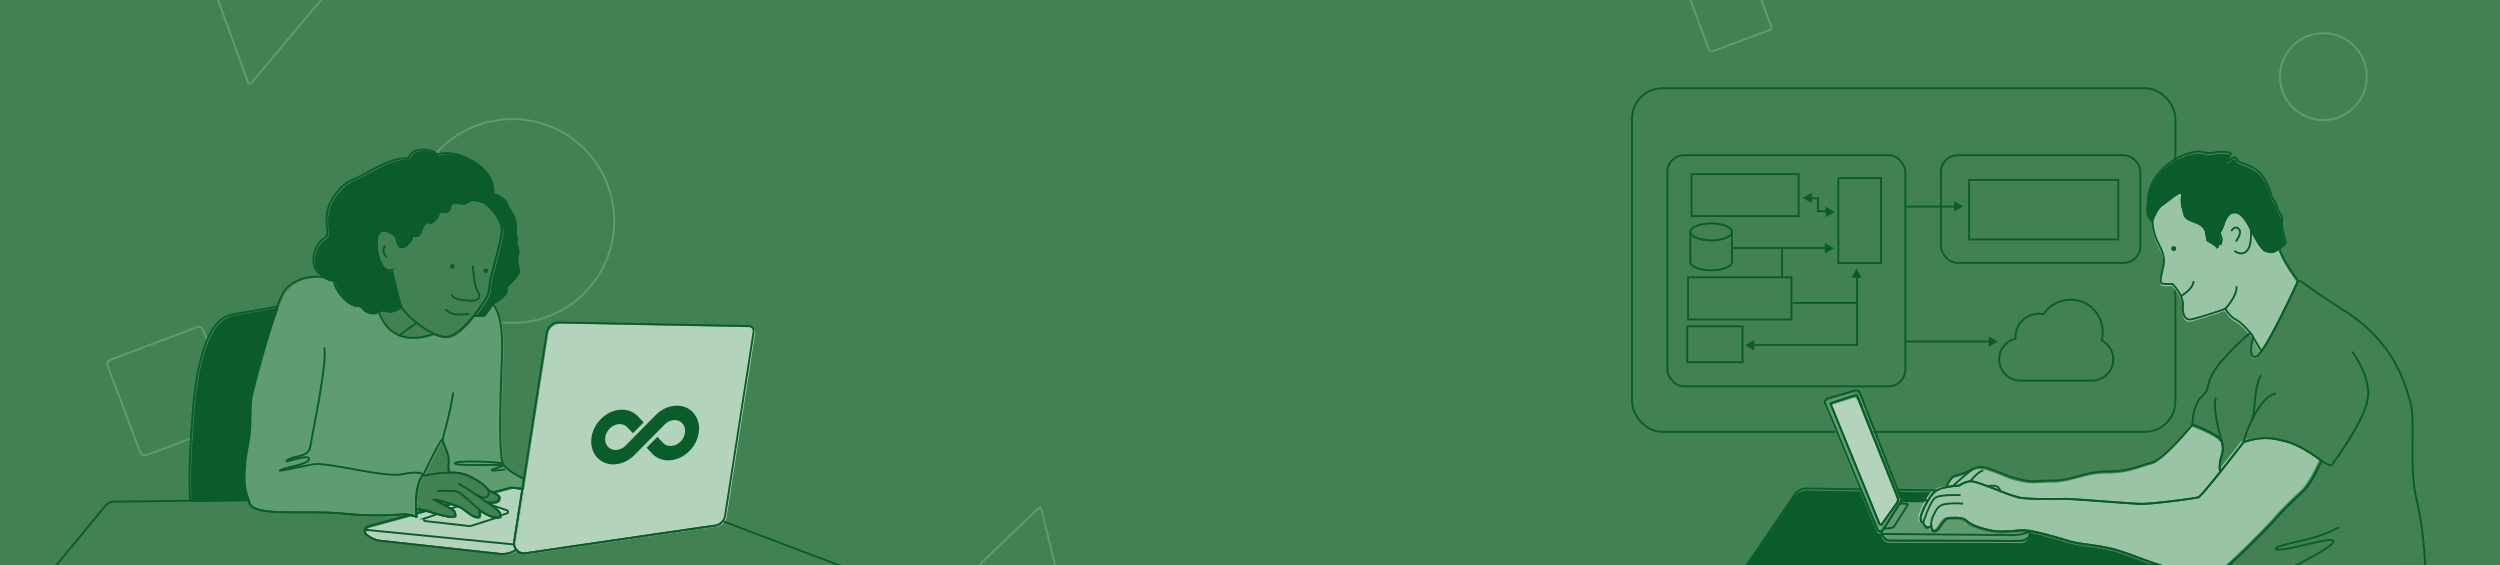<svg id="Layer_1" data-name="Layer 1" xmlns="http://www.w3.org/2000/svg" xmlns:xlink="http://www.w3.org/1999/xlink" viewBox="0 0 1300 294"><defs><style>.cls-1,.cls-4,.cls-8{fill:none;}.cls-2{clip-path:url(#clip-path);}.cls-3,.cls-9{fill:#428252;}.cls-4{stroke:#5f9c70;}.cls-4,.cls-8,.cls-9{stroke-miterlimit:10;}.cls-5{fill:#b3d3bc;}.cls-6{fill:#0a5d2b;}.cls-7{fill:#5f9c70;}.cls-8,.cls-9{stroke:#0a5d2b;}.cls-10{fill:#99c5a6;}</style><clipPath id="clip-path"><rect class="cls-1" width="1300" height="294"/></clipPath></defs><g class="cls-2"><rect class="cls-3" width="1300" height="294"/><path class="cls-4" d="M106.633-18.702l22.296,61.485a1.036,1.036,0,0,0,1.767.314l42.099-50.051a1.036,1.036,0,0,0-.612-1.687L107.789-20.076A1.036,1.036,0,0,0,106.633-18.702Z"/><path class="cls-4" d="M539.833,264.437,492.579,309.653a1.036,1.036,0,0,0,.426,1.744l62.786,18.315a1.036,1.036,0,0,0,1.297-1.241l-15.532-63.531A1.036,1.036,0,0,0,539.833,264.437Z"/><rect class="cls-4" x="62.774" y="176.895" width="52.998" height="52.998" rx="2.37" transform="translate(-66.077 44.632) rotate(-20.68)"/><rect class="cls-4" x="882.013" y="-12.349" width="34.607" height="34.607" rx="1.547" transform="translate(54.408 313.051) rotate(-20.35)"/><circle class="cls-4" cx="1208.159" cy="39.833" r="22.591"/><circle class="cls-4" cx="266.394" cy="114.923" r="53.002"/><path class="cls-1" d="M234.018,241.618c.631-4.628-2.735-10.309-3.156-12.202s-9.888,18.093-9.888,18.093a3.76,3.76,0,0,0-.619.672,76.15,76.15,0,0,1,14.058-1.792A10.45,10.45,0,0,1,234.018,241.618Z"/><path class="cls-3" d="M209.48,160.061c-2.571,1.501-5.629,2.973-7.122,2.514-2.428-.747-2.945-.853-4.679-.05,2.322,6.944,9.223,18.531,28.778,11.677C219.41,170.961,211.448,163.74,209.48,160.061Z"/><path class="cls-1" d="M226.654,260.552s2.85,1.426,5.584,2.911q1.461-.397,2.906-.789C231.677,261.528,227.545,260.255,226.654,260.552Z"/><path class="cls-1" d="M217.175,265.385c.024.693.056,1.402.103,2.147,1.624-.442,3.27-.89,4.929-1.341a22.113,22.113,0,0,0-2.495-.589A24.132,24.132,0,0,0,217.175,265.385Z"/><path class="cls-5" d="M266.84,254.161c-.135,0-3.875.992-9.661,2.549,1.653.846,3.467,1.926,3.348,2.527-.003.017.006.037-.001.053-.421,1.052-.21,3.366-6.522,2.525,0,0,.863.518,1.984,1.291,2.598,1.791,6.595,4.96,4.538,6.282-2.945,1.893-10.519-3.576-10.519-3.576s1.262,4.418-1.683,3.787c-2.945-.631-6.311-4.628-9.467-5.68-.93-.31-2.264-.766-3.712-1.245q-1.445.392-2.906.789c2.517,1.368,4.935,2.787,4.935,3.19,0,.842,1.893,3.576-3.787,2.525-4.259-.789-8.281-2.169-11.18-2.987-1.658.451-3.305.899-4.929,1.341q.051.802.12,1.646c.029.355-1.361-.3-3.426-.746-8.961,2.44-16.922,4.611-21.761,5.931a2.42,2.42,0,0,0-.773,4.301l1.253.9a12.524,12.524,0,0,0,5.943,2.279l61.966,6.801a12.986,12.986,0,0,0,8.698-2.163A5.191,5.191,0,0,1,268.15,282.336l2.308-14.834,1.305-8.39.667-4.285Z"/><path class="cls-5" d="M390.149,170.161l-98.617-1.878a6.44,6.44,0,0,0-6.486,5.449l-11.813,75.935-.803,5.16-.667,4.285-1.305,8.39L268.15,282.336a5.242,5.242,0,0,0,5.931,5.985c20.772-3.051,81.522-11.965,98.576-14.358a6.143,6.143,0,0,0,5.186-5.116l14.84-95.671A2.615,2.615,0,0,0,390.149,170.161Z"/><path class="cls-3" d="M255.988,263.106c-1.121-.773-1.984-1.291-1.984-1.291,6.311.842,6.101-1.473,6.522-2.525.006-.016-.003-.036.001-.053.119-.602-1.695-1.681-3.348-2.527-1.328-.68-2.544-1.207-2.544-1.207s-.631-1.442-3.603-3.618a40.915,40.915,0,0,0-6.916-3.956c-2.587-1.203-6.054-1.596-9.703-1.541a76.15,76.15,0,0,0-14.058,1.792c-.951,1.244-2.703,4.461-3.129,11.54-.1,1.665-.126,3.546-.051,5.663a24.132,24.132,0,0,1,2.537.217,22.113,22.113,0,0,1,2.495.589c2.899.819,6.921,2.199,11.18,2.987,5.68,1.052,3.787-1.683,3.787-2.525,0-.403-2.418-1.822-4.935-3.19-2.733-1.485-5.584-2.911-5.584-2.911.89-.297,5.023.976,8.49,2.121,1.448.478,2.782.935,3.712,1.245,3.156,1.052,6.522,5.049,9.467,5.68,2.945.631,1.683-3.787,1.683-3.787s7.574,5.47,10.519,3.576C262.583,268.066,258.586,264.897,255.988,263.106Z"/><path class="cls-6" d="M269.9,132.628c1.093-3.497-1.311-4.372-.656-7.432s-.874-.656-.437-5.465c.437-4.809-1.093-7.65-3.06-10.492s-.656-3.716-4.59-6.12c-3.935-2.404-4.153-.656-4.153-3.716s-.874-10.055-11.804-15.738-16.831-2.623-16.831-2.623-1.967-2.623-8.088-2.623c-6.12,0-7.213,4.809-7.213,4.809s-2.186-1.311-9.836,1.53-12.459,6.558-20.11,9.836c-4.028,1.726-9.344,7.617-11.366,13.334-2.038,5.763-.765,11.356-.656,13.989,0,0,0,1.967-2.623,3.279-2.623,1.311-8.306,11.804-1.53,17.705a24.872,24.872,0,0,0,2.494,1.935c4.405,2.945,4.811.305,5.375,3.311.656,3.497,6.995,11.804,12.241,11.585a3.476,3.476,0,0,1,2.623,1.53c1.093,1.53,4.372,3.06,6.995,1.749.382-.191.709-.351,1.004-.488,1.734-.802,2.251-.697,4.679.05,1.493.46,4.552-1.013,7.122-2.514a5.129,5.129,0,0,1-.346-.765c-1.53-4.59-4.59-18.142-4.59-18.142a4.401,4.401,0,0,1-3.497-.656c-1.043-.73-1.956-2.85-2.623-3.934-1.749-2.842-3.06-14.208,0-15.738,1.901-.951,4.647.293,6.453,1.371a4.827,4.827,0,0,1,2.219,2.97c.392,1.572,1.089,3.694,2.038,3.966,1.53.437,5.683-3.279,5.683-5.246,0-1.967,1.093.437,3.06-.874,1.967-1.311,1.967-5.027,3.934-6.558,1.967-1.53,1.53,1.53,4.372-1.093a9.087,9.087,0,0,0,2.545-3.774,1.325,1.325,0,0,1,1.629-.855,3.483,3.483,0,0,0,3.258-.617c2.186-1.749-.656-5.246,6.339-3.716,2.901.635,4.113-1.658,6.339-1.749a16.303,16.303,0,0,1,6.776,1.749s10.055,7.432,8.525,15.957c-1.53,8.525-4.809,19.235-5.683,22.951s0,6.558-2.404,10.492c-.336.55-.813,1.306-1.399,2.195-1.213,1.842-2.907,4.274-4.876,6.754,2.557.257,4.624.281,5.181-.206,1.491-1.305,2.666-4.194,4.334-5.967a5.984,5.984,0,0,1,.912-.809c2.186-1.53,7.432-4.153,6.339-8.306,0,0,5.902-5.465,6.339-7.869S268.807,136.126,269.9,132.628Z"/><path class="cls-3" d="M253.069,106.398a16.303,16.303,0,0,0-6.776-1.749c-2.226.091-3.438,2.383-6.339,1.749-6.995-1.53-4.153,1.967-6.339,3.716a3.483,3.483,0,0,1-3.258.617,1.325,1.325,0,0,0-1.629.855,9.087,9.087,0,0,1-2.545,3.774c-2.842,2.623-2.404-.437-4.372,1.093-1.967,1.53-1.967,5.246-3.934,6.558-1.967,1.311-3.06-1.093-3.06.874,0,1.967-4.153,5.683-5.683,5.246-.949-.271-1.646-2.394-2.038-3.966a4.827,4.827,0,0,0-2.219-2.97c-1.806-1.078-4.552-2.321-6.453-1.371-3.06,1.53-1.749,12.896,0,15.738.667,1.085,1.58,3.205,2.623,3.934a4.401,4.401,0,0,0,3.497.656s3.06,13.552,4.59,18.142a5.129,5.129,0,0,0,.346.765c1.968,3.68,9.931,10.9,16.977,14.14,2.831,1.302,5.514,1.965,7.596,1.489,4.366-.998,9.3-6.053,13.18-10.942,1.968-2.48,3.663-4.912,4.876-6.754.586-.889,1.063-1.645,1.399-2.195,2.404-3.934,1.53-6.776,2.404-10.492s4.153-14.427,5.683-22.951C263.124,113.83,253.069,106.398,253.069,106.398Z"/><path class="cls-6" d="M128.196,240.145c.498-5.309,1.91-10.692,2.314-15.568.62-7.489.174-13.745.631-16.41,1.043-6.086,8.552-33.859,13.858-48.187-7.477,1.367-16.832,3.107-23.3,4.124-19.454,3.06-20.817,53.995-21.203,58.799-1.652,20.573-1.201,32.714-.785,38.131l30.303-.339C128.024,254.621,127.028,252.613,128.196,240.145Z"/><path class="cls-3" d="M376.647,271.626a6.093,6.093,0,0,1-3.99,2.337c-17.053,2.394-77.804,11.307-98.576,14.358a5.204,5.204,0,0,1-4.784-1.84,12.986,12.986,0,0,1-8.698,2.163l-61.966-6.801a12.524,12.524,0,0,1-5.943-2.279l-1.253-.9a2.42,2.42,0,0,1,.773-4.301c4.839-1.32,12.8-3.491,21.761-5.931a14.088,14.088,0,0,0-4.358-.306,170.33,170.33,0,0,1-30.505-.421c-11.864-1.186-27.03-.143-37.272-1.01-6.104-.516-10.461-1.71-11.325-4.46-.171-.545-.336-1.053-.495-1.539l-30.303.339-39.566.442a5.954,5.954,0,0,0-4.523,2.161L29.367,295.423h410.13C438.051,294.941,404.142,282.072,376.647,271.626Z"/><path class="cls-7" d="M262.419,241.828c-2.314-4.628-1.473-33.871-.631-54.278.761-18.465-1.75-25.734-5.04-28.976-1.668,1.773-2.843,4.663-4.334,5.967-.557.487-2.625.464-5.181.206-3.88,4.888-8.814,9.944-13.18,10.942-2.082.476-4.765-.187-7.596-1.489-19.554,6.854-26.455-4.733-28.778-11.677-.296.137-.622.297-1.004.488-2.623,1.311-5.902-.219-6.995-1.749a3.476,3.476,0,0,0-2.623-1.53c-5.246.219-11.585-8.088-12.241-11.585-.564-3.006-.97-.366-5.375-3.311-10.985-1.623-18.743,3.351-21.469,8.211a54.09,54.09,0,0,0-2.972,6.932c-5.307,14.328-12.815,42.101-13.858,48.187-.457,2.664-.011,8.92-.631,16.41-.404,4.876-1.816,10.259-2.314,15.568-1.169,12.468-.172,14.476,1.819,20.551.159.486.324.994.495,1.539.864,2.75,5.221,3.944,11.325,4.46,10.243.866,25.409-.177,37.272,1.01a170.33,170.33,0,0,0,30.505.421,14.088,14.088,0,0,1,4.358.306c2.066.446,3.455,1.101,3.426.746q-.07-.844-.12-1.646c-.047-.745-.078-1.454-.103-2.147-.074-2.118-.049-3.998.051-5.663.426-7.079,2.178-10.296,3.129-11.54a3.76,3.76,0,0,1,.619-.672s9.467-19.986,9.888-18.093,3.787,7.574,3.156,12.202a10.45,10.45,0,0,0,.396,4.77c3.649-.055,7.115.337,9.703,1.541a40.915,40.915,0,0,1,6.916,3.956c2.972,2.176,3.603,3.618,3.603,3.618s1.215.527,2.544,1.207c5.786-1.557,9.526-2.549,9.661-2.549l5.59.665.803-5.16C269.06,247.588,263.769,244.53,262.419,241.828Z"/><path class="cls-1" d="M233.219,240.984c.631-4.628-2.735-10.309-3.156-12.202-.421-1.893-9.888,18.093-9.888,18.093a3.76,3.76,0,0,0-.619.672,76.15,76.15,0,0,1,14.058-1.792A10.45,10.45,0,0,1,233.219,240.984Z"/><path class="cls-1" d="M208.681,159.426c-2.57,1.501-5.629,2.973-7.122,2.514-2.428-.747-2.945-.853-4.679-.05,2.322,6.944,9.223,18.531,28.778,11.677C218.611,170.326,210.649,163.106,208.681,159.426Z"/><path class="cls-8" d="M225.855,259.918s2.85,1.426,5.584,2.911q1.461-.397,2.906-.789C230.878,260.894,226.746,259.621,225.855,259.918Z"/><path class="cls-8" d="M216.376,264.75c.024.693.056,1.402.103,2.147,1.624-.442,3.27-.89,4.929-1.341a22.113,22.113,0,0,0-2.495-.589A24.129,24.129,0,0,0,216.376,264.75Z"/><path class="cls-8" d="M266.041,253.527c-.135,0-3.875.992-9.661,2.549,1.653.846,3.467,1.926,3.348,2.527-.003.017.006.037-.001.053-.421,1.052-.21,3.366-6.522,2.525,0,0,.863.518,1.984,1.291,2.598,1.791,6.595,4.96,4.538,6.282-2.945,1.893-10.519-3.576-10.519-3.576s1.262,4.418-1.683,3.787c-2.945-.631-6.311-4.628-9.467-5.68-.93-.31-2.264-.766-3.712-1.245q-1.445.392-2.906.789c2.517,1.368,4.935,2.787,4.935,3.19,0,.842,1.893,3.576-3.787,2.525-4.259-.789-8.281-2.169-11.18-2.987-1.658.451-3.305.899-4.929,1.341q.051.802.12,1.646c.029.355-1.361-.3-3.426-.746-8.961,2.44-16.922,4.611-21.761,5.931a2.42,2.42,0,0,0-.773,4.301l1.253.9a12.524,12.524,0,0,0,5.943,2.279l61.966,6.801A12.986,12.986,0,0,0,268.499,285.847a5.191,5.191,0,0,1-1.148-4.145l2.308-14.834,1.305-8.39.667-4.285Z"/><path class="cls-8" d="M389.35,169.527l-98.617-1.878a6.44,6.44,0,0,0-6.486,5.449l-11.813,75.935-.803,5.16-.667,4.285-1.305,8.39-2.308,14.834a5.242,5.242,0,0,0,5.931,5.985c20.772-3.051,81.522-11.965,98.576-14.358a6.143,6.143,0,0,0,5.186-5.116l14.84-95.671A2.615,2.615,0,0,0,389.35,169.527Z"/><path class="cls-8" d="M255.189,262.472c-1.121-.773-1.984-1.291-1.984-1.291,6.311.842,6.101-1.473,6.522-2.525.006-.016-.003-.036.001-.053.119-.602-1.695-1.681-3.348-2.527-1.328-.68-2.544-1.207-2.544-1.207s-.631-1.442-3.603-3.618A40.915,40.915,0,0,0,243.317,247.295c-2.587-1.203-6.054-1.596-9.703-1.541a76.15,76.15,0,0,0-14.058,1.792c-.951,1.244-2.703,4.461-3.129,11.54-.1,1.665-.126,3.546-.051,5.663a24.129,24.129,0,0,1,2.537.217,22.113,22.113,0,0,1,2.495.589c2.899.819,6.921,2.199,11.18,2.987,5.68,1.052,3.787-1.683,3.787-2.525,0-.403-2.418-1.822-4.935-3.19-2.733-1.485-5.584-2.911-5.584-2.911.89-.297,5.023.976,8.49,2.121,1.448.478,2.782.935,3.712,1.245,3.156,1.052,6.522,5.049,9.467,5.68,2.945.631,1.683-3.787,1.683-3.787s7.574,5.47,10.519,3.576C261.784,267.431,257.787,264.263,255.189,262.472Z"/><path class="cls-8" d="M269.101,131.994c1.093-3.497-1.311-4.372-.656-7.432s-.874-.656-.437-5.465c.437-4.809-1.093-7.65-3.06-10.492s-.656-3.716-4.59-6.12c-3.935-2.404-4.153-.656-4.153-3.716s-.874-10.055-11.803-15.738c-10.929-5.683-16.831-2.623-16.831-2.623s-1.967-2.623-8.088-2.623c-6.12,0-7.213,4.809-7.213,4.809s-2.186-1.311-9.836,1.53c-7.65,2.842-12.459,6.558-20.11,9.836-4.028,1.726-9.344,7.617-11.366,13.334-2.038,5.763-.765,11.356-.656,13.989,0,0,0,1.967-2.623,3.279s-8.306,11.804-1.53,17.705a24.873,24.873,0,0,0,2.494,1.935c4.405,2.945,4.811.305,5.375,3.311.656,3.497,6.995,11.803,12.241,11.585a3.476,3.476,0,0,1,2.623,1.53c1.093,1.53,4.372,3.06,6.995,1.749.382-.191.709-.351,1.004-.488,1.734-.802,2.251-.697,4.679.05,1.493.46,4.552-1.013,7.122-2.514a5.131,5.131,0,0,1-.346-.765c-1.53-4.59-4.59-18.142-4.59-18.142a4.401,4.401,0,0,1-3.497-.656c-1.043-.73-1.956-2.85-2.623-3.934-1.749-2.842-3.06-14.208,0-15.738,1.901-.951,4.647.293,6.453,1.371a4.827,4.827,0,0,1,2.219,2.97c.392,1.572,1.089,3.694,2.038,3.966,1.53.437,5.683-3.279,5.683-5.246s1.093.437,3.06-.874,1.967-5.027,3.934-6.558c1.967-1.53,1.53,1.53,4.372-1.093a9.087,9.087,0,0,0,2.545-3.774,1.325,1.325,0,0,1,1.629-.855,3.483,3.483,0,0,0,3.258-.617c2.186-1.749-.656-5.246,6.339-3.716,2.901.635,4.113-1.658,6.339-1.749a16.303,16.303,0,0,1,6.776,1.749s10.055,7.432,8.525,15.957c-1.53,8.525-4.809,19.235-5.683,22.951s0,6.558-2.404,10.492c-.336.55-.813,1.306-1.399,2.195-1.213,1.842-2.907,4.274-4.876,6.754,2.557.257,4.624.281,5.181-.206,1.491-1.305,2.666-4.194,4.334-5.967a5.983,5.983,0,0,1,.912-.809c2.186-1.53,7.432-4.153,6.339-8.306,0,0,5.902-5.465,6.339-7.869C269.975,138.552,268.008,135.491,269.101,131.994Z"/><path class="cls-8" d="M252.27,105.764a16.303,16.303,0,0,0-6.776-1.749c-2.226.091-3.438,2.383-6.339,1.749-6.995-1.53-4.153,1.967-6.339,3.716a3.483,3.483,0,0,1-3.258.617,1.325,1.325,0,0,0-1.629.855,9.087,9.087,0,0,1-2.545,3.774c-2.842,2.623-2.404-.437-4.372,1.093-1.967,1.53-1.967,5.246-3.934,6.558s-3.06-1.093-3.06.874-4.153,5.683-5.683,5.246c-.949-.271-1.646-2.394-2.038-3.966a4.827,4.827,0,0,0-2.219-2.97c-1.806-1.078-4.552-2.321-6.453-1.371-3.06,1.53-1.749,12.896,0,15.738.667,1.085,1.58,3.205,2.623,3.934a4.401,4.401,0,0,0,3.497.656s3.06,13.552,4.59,18.142a5.131,5.131,0,0,0,.346.765c1.968,3.68,9.931,10.9,16.977,14.14,2.831,1.302,5.514,1.965,7.596,1.489,4.366-.998,9.3-6.053,13.18-10.942,1.968-2.48,3.663-4.912,4.876-6.754.586-.889,1.063-1.645,1.399-2.195,2.404-3.934,1.53-6.776,2.404-10.492s4.153-14.427,5.683-22.951C262.325,113.196,252.27,105.764,252.27,105.764Z"/><path class="cls-8" d="M127.398,239.511c.498-5.309,1.91-10.692,2.314-15.568.62-7.489.174-13.745.631-16.41,1.043-6.086,8.552-33.859,13.858-48.187-7.477,1.367-16.832,3.107-23.3,4.124-19.454,3.06-20.817,53.995-21.203,58.799-1.652,20.573-1.201,32.714-.785,38.131l30.303-.339C127.225,253.987,126.229,251.979,127.398,239.511Z"/><path class="cls-8" d="M375.848,270.992a6.093,6.093,0,0,1-3.99,2.337c-17.053,2.394-77.804,11.307-98.576,14.358A5.204,5.204,0,0,1,268.499,285.847a12.986,12.986,0,0,1-8.698,2.163l-61.966-6.801a12.524,12.524,0,0,1-5.943-2.279l-1.253-.9a2.42,2.42,0,0,1,.773-4.301c4.839-1.32,12.8-3.491,21.761-5.931a14.089,14.089,0,0,0-4.358-.306,170.33,170.33,0,0,1-30.505-.421c-11.864-1.186-27.03-.143-37.272-1.01-6.104-.516-10.461-1.71-11.325-4.46-.171-.545-.336-1.053-.495-1.539l-30.303.339-39.566.442a5.954,5.954,0,0,0-4.523,2.161L28.568,294.789H438.697C437.252,294.307,403.343,281.438,375.848,270.992Z"/><path class="cls-8" d="M261.62,241.194c-2.314-4.628-1.473-33.871-.631-54.278.761-18.465-1.75-25.734-5.04-28.976-1.668,1.773-2.843,4.663-4.334,5.967-.557.487-2.625.464-5.181.206-3.88,4.888-8.814,9.944-13.18,10.942-2.082.476-4.765-.187-7.596-1.489-19.554,6.854-26.455-4.733-28.778-11.677-.296.137-.622.297-1.004.488-2.623,1.311-5.902-.219-6.995-1.749a3.476,3.476,0,0,0-2.623-1.53c-5.246.219-11.585-8.088-12.241-11.585-.564-3.006-.97-.366-5.375-3.311-10.985-1.623-18.743,3.351-21.469,8.211a54.091,54.091,0,0,0-2.972,6.932c-5.307,14.328-12.815,42.101-13.858,48.187-.457,2.664-.011,8.92-.631,16.41-.404,4.876-1.816,10.259-2.314,15.568-1.169,12.468-.172,14.476,1.819,20.551.159.486.324.994.495,1.539.864,2.75,5.221,3.944,11.325,4.46,10.243.866,25.409-.177,37.272,1.01a170.33,170.33,0,0,0,30.505.421,14.089,14.089,0,0,1,4.358.306c2.066.446,3.455,1.101,3.426.746q-.07-.844-.12-1.646c-.047-.745-.078-1.454-.103-2.147-.074-2.118-.049-3.998.051-5.663.426-7.079,2.178-10.296,3.129-11.54a3.76,3.76,0,0,1,.619-.672s9.467-19.986,9.888-18.093c.421,1.893,3.787,7.574,3.156,12.202a10.45,10.45,0,0,0,.396,4.77c3.649-.055,7.115.337,9.703,1.541a40.915,40.915,0,0,1,6.916,3.956c2.972,2.176,3.603,3.618,3.603,3.618s1.215.527,2.544,1.207c5.786-1.557,9.526-2.549,9.661-2.549l5.59.665.803-5.16C268.261,246.953,262.971,243.895,261.62,241.194Z"/><path class="cls-8" d="M220.175,246.874s-1.502-2.302-10.9-.288-38.932-6.489-46.54-5.146-20.137,4.475-16.781,2.909,14.991-2.909,14.767-5.817-15.215,3.356-11.187.671,10.964-1.119,11.859-7.16,9.174-44.526,7.16-51.462"/><path class="cls-8" d="M230.063,228.782s4.496-15.982,5.615-24.708"/><path class="cls-8" d="M261.62,241.194c-.882-1.097-25.719-1.992-25.047-.202s30.065-.191,24.165,1.566c-10.516,3.132-2.014,2.014,2.014,1.566"/><path class="cls-8" d="M249.208,265.177s-8.831-8.523-11.069-9.418-10.74-.448-10.74-.448"/><path class="cls-8" d="M252.86,261.105s-11.739-8.727-14.721-9.596"/><path class="cls-8" d="M253.836,254.869s1.374,3.722-1.98,3.842c-2.163.077-4.788-1.854-4.788-1.854"/><line class="cls-8" x1="267.277" y1="283.126" x2="189.738" y2="275.472"/><path class="cls-8" d="M227.322,267.329l-6.408,2.227a.729.729,0,0,0,.039,1.391l21.907,2.464a4.165,4.165,0,0,0,2.425-.055l14.441-4.601"/><path class="cls-8" d="M261.12,267.818l2.463-.849a.859.859,0,0,0-.002-1.624l-8.393-2.873"/><line class="cls-8" x1="234.474" y1="264.468" x2="238.057" y2="263.284"/><path class="cls-8" d="M216.535,168.054s-7.79,4.911-8.806,6.774"/><path class="cls-8" d="M200.446,127.748s-2.879,2.371.677,5.927"/><path class="cls-8" d="M245.833,138.248s.677,10.5,2.54,13.21c1.825,2.655,1.016,5.25-4.064,4.911s-7.96-.677-9.653-3.218"/><path class="cls-8" d="M243.97,163.312s-6.266.508-8.129,0a9.445,9.445,0,0,1-4.234-2.54"/><circle class="cls-6" cx="235.164" cy="138.587" r="1.185"/><circle class="cls-6" cx="252.607" cy="140.788" r="1.185"/><path class="cls-6" d="M336.239,232.815l2.947,3.113c4.841,5.119,13.518,4.475,19.341-1.437a16.998,16.998,0,0,0,4.911-10.325,12.333,12.333,0,0,0-3.107-9.737c-4.831-5.131-13.506-4.502-19.338,1.4l-15.665,15.853c-2.758,2.791-6.86,3.089-9.145.662-2.288-2.431-1.906-6.687.853-9.488a7.528,7.528,0,0,1,4.754-2.297,5.393,5.393,0,0,1,4.393,1.617l2.933,3.087,5.592-5.648-2.957-3.109c-4.841-5.12-13.518-4.475-19.342,1.437-5.834,5.922-6.644,14.922-1.805,20.062a11.402,11.402,0,0,0,9.306,3.436,15.913,15.913,0,0,0,10.032-4.836L345.609,220.753c2.758-2.791,6.861-3.088,9.145-.662a5.833,5.833,0,0,1,1.469,4.605,8.039,8.039,0,0,1-2.323,4.883c-2.754,2.796-6.857,3.1-9.147.679L341.824,227.165Z"/><rect class="cls-9" x="848.66" y="45.871" width="282.528" height="178.674" rx="15.742"/><rect class="cls-9" x="1023.94" y="93.543" width="77.568" height="30.973"/><rect class="cls-9" x="879.584" y="90.539" width="55.694" height="21.835"/><rect class="cls-9" x="877.788" y="144.176" width="53.759" height="21.974"/><rect class="cls-9" x="877.373" y="169.67" width="28.745" height="18.657"/><rect class="cls-9" x="955.92" y="92.609" width="22.223" height="44.206"/><path class="cls-9" d="M878.985,136.24h.005c-0-.014-.005-.027-.005-.041Z"/><path class="cls-9" d="M900.616,120.776c-.267,2.321-4.994,4.172-10.803,4.172-5.809,0-10.536-1.85-10.803-4.172h-.026v15.423c0,.014.005.027.005.041.055,2.398,4.877,4.336,10.823,4.336,5.946,0,10.768-1.938,10.823-4.336h.018V120.776Z"/><path class="cls-9" d="M889.813,116.193c-5.98,0-10.828,1.96-10.828,4.377a1.793,1.793,0,0,0,.026.205c.267,2.321,4.994,4.172,10.803,4.172,5.809,0,10.536-1.85,10.803-4.172a1.793,1.793,0,0,0,.026-.205C900.642,118.153,895.794,116.193,889.813,116.193Z"/><polyline class="cls-8" points="941.944 103.106 945.392 103.106 945.392 109.809 950.18 109.809"/><line class="cls-8" x1="900.766" y1="128.962" x2="951.137" y2="128.962"/><line class="cls-8" x1="932.015" y1="157.5" x2="965.693" y2="157.5"/><polyline class="cls-8" points="910.342 179.334 965.693 179.334 965.693 143.666"/><rect class="cls-8" x="867.024" y="80.706" width="123.761" height="120.16" rx="8.714"/><rect class="cls-8" x="1009.275" y="80.706" width="103.731" height="55.985" rx="8.714"/><line class="cls-8" x1="990.786" y1="107.44" x2="1016.712" y2="107.44"/><line class="cls-8" x1="990.786" y1="177.563" x2="1034.811" y2="177.563"/><path class="cls-9" d="M1092.8,177.022a16.75,16.75,0,0,0-30.158-13.626,12.211,12.211,0,0,0-14.61,11.976c0,.259.023.513.039.768a11.044,11.044,0,0,0-8.492,10.739v0a11.048,11.048,0,0,0,11.048,11.048h37.203a11.048,11.048,0,0,0,11.048-11.048v0A11.038,11.038,0,0,0,1092.8,177.022Z"/><polygon class="cls-6" points="1038.844 177.61 1034.125 174.885 1034.125 180.335 1038.844 177.61"/><polygon class="cls-6" points="1020.825 107.299 1016.106 104.574 1016.106 110.024 1020.825 107.299"/><polygon class="cls-6" points="954.129 110.212 949.409 107.487 949.409 112.936 954.129 110.212"/><polygon class="cls-6" points="937.423 102.945 942.142 105.67 942.142 100.22 937.423 102.945"/><polygon class="cls-6" points="907.462 179.5 912.181 182.224 912.181 176.775 907.462 179.5"/><polygon class="cls-6" points="965.37 139.774 962.646 144.493 968.095 144.493 965.37 139.774"/><polygon class="cls-6" points="953.626 129.033 948.907 126.308 948.907 131.758 953.626 129.033"/><line class="cls-8" x1="926.664" y1="144.039" x2="926.664" y2="129.307"/><path class="cls-7" d="M1172.547,186.671c.647-.04,1.585-.929,2.712-2.411a.947.947,0,0,0,.057-1.051l-2.784-4.745a.953.953,0,0,0-1.754.279C1170.103,181.921,1169.53,186.859,1172.547,186.671Z"/><path class="cls-10" d="M1184.869,130.134c-.123.081-.228.151-.359.237-2.905,1.888-4.067,1.307-6.537.581-2.469-.726-5.084-6.246-6.246-8.134-1.162-1.888-4.648-10.749-8.715-11.766s-6.246,4.358-6.682,5.665a36.259,36.259,0,0,1-2.034,4.793c-.872,1.453,1.162,2.905.436,5.374-.726,2.469,0,0-1.017,0s-.726,3.777-1.017,2.469c-.29-1.307-3.486-2.76-4.939-3.777s1.017-6.972-6.101-9.442c-7.118-2.469-5.81-3.631-6.972-7.408s.145-6.101-.436-7.699-7.263,4.503-9.877,6.101c-2.615,1.598-5.084,7.553-5.229,8.28-.018.088-.062.127-.125.129a25.957,25.957,0,0,0,1.432,8.296c2.034,5.81,5.52,9.296,4.212,15.542-1.307,6.246-2.324,9.006-.145,9.296a30.414,30.414,0,0,0,4.516.162.938.938,0,0,1,.725.301c1.187,1.285,5.448,6.257,5.072,11.012-.436,5.52,1.888,7.263,3.777,7.118,1.743-.134,13.762-3.858,17.541-5.344a.938.938,0,0,1,1.156.395,13.126,13.126,0,0,0,4.98,4.949c3.486,1.743,8.28,7.844,8.28,7.844l.014.024.768,1.31,3.533,6.022a.951.951,0,0,0,1.611.057c5.831-8.711,15.094-28.592,17.768-34.42a1.423,1.423,0,0,1,.678-.692C1191.526,142.897,1186.435,135.394,1184.869,130.134Z"/><path class="cls-6" d="M1186.398,115.845c.436-4.212-1.162-1.743-2.469-6.827s-1.743-2.469-2.76-5.374c-1.017-2.905-3.196-11.62-9.296-14.961-6.101-3.341-6.537-2.615-8.134-3.631s-.726-2.324-2.324-2.034c-1.598.29-3.777,3.05-3.341,1.162.436-1.888,3.196-3.341.581-3.777a18.658,18.658,0,0,0-7.989.145c-3.486.726-6.536-1.307-10.023-.436a32.315,32.315,0,0,0-16.995,9.442c-7.263,7.263-6.972,15.397-6.972,15.397s-.726,6.391-.145,7.553c.511,1.021,2.03,3.051,2.49,3.034.063-.002.107-.041.125-.129.145-.726,2.615-6.682,5.229-8.28,2.615-1.598,9.296-7.699,9.877-6.101s-.726,3.922.436,7.699-.145,4.939,6.972,7.408c7.118,2.469,4.648,8.425,6.101,9.442s4.648,2.469,4.939,3.777c.291,1.307,0-2.469,1.017-2.469s.291,2.469,1.017,0c.726-2.469-1.307-3.922-.436-5.374a36.259,36.259,0,0,0,2.034-4.793c.436-1.307,2.615-6.682,6.682-5.665s7.553,9.877,8.715,11.766c1.162,1.888,3.777,7.408,6.246,8.134,2.469.726,3.631,1.307,6.537-.581.131-.085.237-.156.359-.237,2.601-1.705,3.417-2.411,3.417-3.104C1188.286,126.303,1185.962,120.057,1186.398,115.845Z"/><path class="cls-6" d="M1076.508,282.72c-4.138-1.17-13.72-4.13-20.195-5.346a.955.955,0,0,0-1.133.889v0a4.342,4.342,0,0,1-4.348,4.126l-68.198-.172a4.394,4.394,0,0,1-4.379-4.195l-.034-.739a1.6,1.6,0,0,1-2.28-.772l-8.422-20.399a.953.953,0,0,0-.868-.59l-26.971-.386a8.421,8.421,0,0,0-7.075,3.671l-23.988,35.13a.953.953,0,0,0,.79,1.491l207.332-.535a.953.953,0,0,0,.314-1.852c-5.813-2.065-11.588-4.357-16.118-5.741C1092.48,284.716,1081.91,284.246,1076.508,282.72Z"/><path class="cls-6" d="M988.646,261.236l13.132.038a.957.957,0,0,0,.813-.455,14.458,14.458,0,0,1,4.041-4.64c.048-.029.106-.054.155-.082l-18.838-.27a.953.953,0,0,0-.902,1.3l1.601,4.105Z"/><path class="cls-3" d="M1256.277,260.697c-4.159-17.467-.277-40.756-3.327-51.015s-8.686-30.623-33.548-46.579c-13.555-8.7-20.319-13.561-22.985-15.553a1.433,1.433,0,0,0-2.158.551c-2.809,6.122-12.889,27.752-18.623,35.65-1.296,1.784-2.371,2.873-3.089,2.918-3.756.235-1.948-7.477-1.305-9.848a.942.942,0,0,0-.099-.728l-.521-.888a.953.953,0,0,0-.098-.138l-.75-.875s-15.526,13.308-19.685,21.626c-4.141,8.281-.311,6.669-6.844,12.947a.926.926,0,0,0-.149.183,24.579,24.579,0,0,0-3.28,12.277.953.953,0,0,0,.614.88c2.734,1.042,13.92,5.485,14.65,8.647.832,3.604.555,4.991-.555,8.595a15.727,15.727,0,0,0-.573,4.804.954.954,0,0,0,1.701.567c4.328-5.451,8.448-10.765,10.017-12.796.216-.28.387-.501.503-.652a.979.979,0,0,1,.447-.323c10.888-3.849,18.184-1.073,20.514-.607,7.657,1.531,16.803,8.143,19.231,9.978a.948.948,0,0,1,.287,1.169c-1.223,2.555-5.593,11.434-8.596,14.337-3.523,3.406-10.452,9.747-14.562,14.562-1.647,1.929-5.972,6.441-10.804,11.277-4.498,4.501-9.43,9.276-13.063,12.518l.069.597.098.85,99.943-.275a.948.948,0,0,0,.951-.978A183.1,183.1,0,0,0,1256.277,260.697Z"/><path class="cls-10" d="M1155.08,230.754c-.727-3.148-11.819-7.566-14.613-8.633a.942.942,0,0,0-1.066.282c-2.467,2.969-14.912,17.669-20.641,19.164-6.377,1.664-11.922,4.713-23.567,4.713s-17.744,4.713-28.28,4.713c-10.518,0-9.317,1.539-21.581-1.844a.898.898,0,0,1-.115-.039c-.811-.342-10.876-4.577-13.806-5.028-3.053-.47-4.932.235-7.633,1.762-2.701,1.527-5.637,1.996-7.868,2.819-1.188.438-2.406,2.368-3.287,4.08a.953.953,0,0,0,1,1.372c2.147-.332,4.026-.464,4.711-.504a.944.944,0,0,0,.494-.176,12.04,12.04,0,0,1,5.419-2.07c2.052-.22,9.362,2.715,15.853,5.21a77.12,77.12,0,0,0,9.514,3.245c5.285,1.057,20.199.822,23.723.705,1.846-.062,11.014.619,20.184,1.297,8.328.616,16.659,1.231,19.51,1.287,5.989.117,27.95-2.819,29.829-3.406.86-.269,5.859-6.301,11.024-12.761a.943.943,0,0,0,.204-.693,18.204,18.204,0,0,1,.436-6.899C1155.634,235.744,1155.912,234.358,1155.08,230.754Z"/><path class="cls-7" d="M1051.494,276.848c-4.932.235-10.1,1.057-14.915.352-4.815-.705-11.626-2.819-13.975-5.05s-5.872-1.762-9.043-1.762-5.05,6.224-7.281,6.811c-1.306.344-1.888-.6-2.146-1.442a.952.952,0,0,0-1.234-.612,2.979,2.979,0,0,1-.965.175c-.859,0-1.795-1.473-2.116-2.025a.933.933,0,0,0-.296-.318c-.542-.35-1.111-.9-1.111-2.589,0-1.015,1.304-4.43,3.096-7.708a.951.951,0,0,0-.83-1.41l-11.505-.033a.953.953,0,0,0-.808.442l-9.582,15.08a1.576,1.576,0,0,1-.561.523l.034.739a4.394,4.394,0,0,0,4.379,4.195l68.198.172a4.342,4.342,0,0,0,4.348-4.126l.011-.22a.961.961,0,0,0-.829-.994A16.204,16.204,0,0,0,1051.494,276.848Z"/><path class="cls-10" d="M1186.14,228.85c-2.329-.466-9.625-3.242-20.514.607a.979.979,0,0,0-.447.323c-.116.15-.287.371-.503.652-1.753,2.268-6.685,8.63-11.537,14.705-5.253,6.577-10.399,12.8-11.273,13.073-1.879.587-23.84,3.523-29.829,3.406-2.851-.056-11.181-.671-19.51-1.287-9.17-.678-18.338-1.359-20.184-1.297-3.523.117-18.438.352-23.723-.705a77.12,77.12,0,0,1-9.514-3.245c-6.491-2.495-13.801-5.43-15.853-5.21a12.04,12.04,0,0,0-5.419,2.07.944.944,0,0,1-.494.176,50.05,50.05,0,0,0-6.518.825,18.004,18.004,0,0,0-5.028,1.662c-.05.028-.107.053-.155.082-1.434.851-2.968,2.849-4.32,5.097-2.192,3.645-3.901,7.951-3.901,9.113,0,1.689.569,2.239,1.111,2.589a.934.934,0,0,1,.296.318c.321.552,1.257,2.025,2.116,2.025a2.979,2.979,0,0,0,.965-.175.952.952,0,0,1,1.234.612c.258.842.84,1.786,2.146,1.442,2.231-.587,4.11-6.811,7.281-6.811s6.694-.47,9.043,1.762c2.349,2.231,9.16,4.345,13.975,5.05,4.815.705,9.982-.117,14.915-.352a19.224,19.224,0,0,1,3.741.335c6.439,1.062,16.899,4.301,21.274,5.537,5.402,1.527,15.972,1.996,24.427,4.58,5.947,1.817,14.04,5.198,21.547,7.578a66.329,66.329,0,0,0,8.986,2.287c9.278,1.527,19.612,2.701,23.37.822a27.181,27.181,0,0,0,4.11-3.203c.221-.194.445-.392.677-.599,3.633-3.242,8.565-8.017,13.063-12.518,4.833-4.836,9.157-9.348,10.804-11.277,4.11-4.815,11.039-11.157,14.562-14.562,3.004-2.903,7.373-11.782,8.596-14.337a.948.948,0,0,0-.287-1.169C1202.942,236.993,1193.797,230.381,1186.14,228.85Z"/><path class="cls-5" d="M986.349,259.257l-1.387-3.473-19.081-47.787a1.866,1.866,0,0,0-2.304-1.085l-11.85,3.809a.265.265,0,0,0-.163.356l18.135,44.488,7.303,17.916a.783.783,0,0,0,1.066.409l7.947-11.092A3.908,3.908,0,0,0,986.349,259.257Z"/><path class="cls-7" d="M986.533,255.807,967.229,206.331a3.203,3.203,0,0,0-3.88-1.91l-12.214,3.563a2.909,2.909,0,0,0-1.874,3.903L967.28,255.531l8.662,20.98a1.6,1.6,0,0,0,2.28.772,1.576,1.576,0,0,0,.561-.523l9.864-15.523.003-.004Zm-8.464,18.084a.783.783,0,0,1-1.066-.409l-7.303-17.916-18.135-44.488a.265.265,0,0,1,.163-.356l11.85-3.809a1.866,1.866,0,0,1,2.304,1.085l19.081,47.787,1.387,3.473a3.908,3.908,0,0,1-.334,3.541Z"/><path class="cls-1" d="M1172.849,185.562c.718-.045,1.793-1.134,3.089-2.918l-4.288-7.309C1171.15,177.087,1168.857,185.812,1172.849,185.562Z"/><path class="cls-8" d="M1185.171,129.026c-.123.081-.228.151-.359.237-2.905,1.888-4.067,1.307-6.536.581-2.469-.726-5.084-6.246-6.246-8.134-1.162-1.888-4.648-10.749-8.715-11.766s-6.246,4.358-6.682,5.665a36.26,36.26,0,0,1-2.034,4.793c-.872,1.453,1.162,2.905.436,5.374-.726,2.469,0,0-1.017,0s-.726,3.777-1.017,2.469c-.291-1.307-3.486-2.76-4.939-3.777s1.017-6.972-6.101-9.442c-7.118-2.469-5.81-3.631-6.972-7.408-1.162-3.777.145-6.101-.436-7.699s-7.263,4.503-9.877,6.101-5.084,7.553-5.229,8.28c-.018.088-.062.127-.125.129a25.957,25.957,0,0,0,1.432,8.296c2.034,5.81,5.52,9.296,4.212,15.542-1.307,6.246-2.324,9.006-.145,9.296a32.049,32.049,0,0,0,4.939.145s5.81,5.81,5.374,11.33c-.436,5.52,1.888,7.263,3.777,7.118,1.888-.145,15.833-4.503,18.302-5.665a13.714,13.714,0,0,0,5.374,5.665c3.486,1.743,8.28,7.844,8.28,7.844l.014.024.768,1.31,4.288,7.309c5.735-7.898,15.814-29.528,18.623-35.65a1.423,1.423,0,0,1,.678-.692C1191.828,141.789,1186.737,134.285,1185.171,129.026Z"/><path class="cls-8" d="M1186.7,114.737c.436-4.212-1.162-1.743-2.469-6.827s-1.743-2.469-2.76-5.374c-1.017-2.905-3.196-11.62-9.296-14.961-6.101-3.341-6.537-2.615-8.134-3.631s-.726-2.324-2.324-2.034c-1.598.29-3.777,3.05-3.341,1.162.436-1.888,3.196-3.341.581-3.777a18.658,18.658,0,0,0-7.989.145c-3.486.726-6.537-1.307-10.023-.436a32.315,32.315,0,0,0-16.995,9.442c-7.263,7.263-6.972,15.397-6.972,15.397s-.726,6.391-.145,7.553c.511,1.021,2.03,3.051,2.49,3.034.063-.002.107-.041.125-.129.145-.726,2.615-6.682,5.229-8.28s9.296-7.699,9.877-6.101-.726,3.922.436,7.699c1.162,3.777-.145,4.939,6.972,7.408,7.118,2.469,4.648,8.425,6.101,9.442s4.648,2.469,4.939,3.777c.291,1.307,0-2.469,1.017-2.469s.291,2.469,1.017,0c.726-2.469-1.307-3.922-.436-5.374a36.26,36.26,0,0,0,2.034-4.793c.436-1.307,2.615-6.682,6.682-5.665s7.553,9.877,8.715,11.766c1.162,1.888,3.777,7.408,6.246,8.134,2.469.726,3.631,1.307,6.536-.581.131-.085.237-.156.359-.237,2.601-1.705,3.417-2.411,3.417-3.104C1188.588,125.195,1186.264,118.949,1186.7,114.737Z"/><path class="cls-8" d="M1159.929,293.076c-.232.207-.456.405-.677.599l.746-.002Z"/><path class="cls-8" d="M1076.81,281.611c-4.375-1.236-14.834-4.475-21.274-5.537l-.099,1.988c-.09,1.805-3.046,3.22-4.853,3.216l-67.647-.171a4.394,4.394,0,0,1-4.379-4.195l-.034-.739a1.6,1.6,0,0,1-2.28-.772l-8.662-20.98-28.112-.403a7.467,7.467,0,0,0-6.273,3.255l-25.299,37.048,214.887-.555c-7.508-2.38-15.601-5.761-21.547-7.578C1092.782,283.608,1082.212,283.138,1076.81,281.611Z"/><path class="cls-8" d="M988.948,260.127l13.666.04c1.352-2.248,2.886-4.246,4.32-5.097.048-.029.106-.054.155-.082l-20.255-.29,2.117,5.425Z"/><path class="cls-8" d="M1256.579,259.589c-4.159-17.467-.277-40.756-3.327-51.015s-8.686-30.623-33.548-46.579c-13.555-8.7-20.319-13.561-22.985-15.553a1.433,1.433,0,0,0-2.158.551c-2.809,6.122-12.889,27.752-18.623,35.65-1.296,1.784-2.371,2.873-3.089,2.918-3.991.249-1.699-8.475-1.199-10.228l-.768-1.31-.805-.939s-15.526,13.308-19.685,21.626-.277,6.654-6.931,13.031a24.415,24.415,0,0,0-3.327,13.031s14.417,5.268,15.249,8.872.555,4.991-.555,8.595a18.644,18.644,0,0,0-.391,7.28c4.852-6.075,9.784-12.437,11.537-14.704.428-.553.677-.877.677-.877,11.039-3.993,18.438-1.174,20.787-.705,8.915,1.783,19.847,10.452,19.847,10.452s-5.402,11.626-8.925,15.032c-3.523,3.406-10.452,9.747-14.562,14.562-1.647,1.929-5.972,6.441-10.804,11.277-4.498,4.501-9.43,9.276-13.063,12.518l.069.597.098.85,100.92-.277A182.476,182.476,0,0,0,1256.579,259.589Z"/><path class="cls-8" d="M1155.382,229.646c-.832-3.604-15.249-8.872-15.249-8.872s-14.694,18.021-21.071,19.685-11.922,4.713-23.567,4.713c-11.645,0-17.744,4.713-28.28,4.713s-9.313,1.545-21.644-1.861c0,0-10.804-4.58-13.858-5.05-3.053-.47-4.932.235-7.633,1.762-2.701,1.527-5.637,1.996-7.868,2.819-1.618.596-3.293,3.962-4.094,5.772a49.964,49.964,0,0,1,6.795-.84,11.947,11.947,0,0,1,5.637-2.231c2.052-.22,9.362,2.715,15.853,5.21a77.121,77.121,0,0,0,9.514,3.245c5.285,1.057,20.199.822,23.723.705,1.846-.062,11.014.619,20.184,1.297,8.328.616,16.659,1.231,19.51,1.287,5.989.117,27.95-2.819,29.829-3.406.874-.273,6.02-6.497,11.273-13.073a18.644,18.644,0,0,1,.391-7.28C1155.936,234.636,1156.214,233.25,1155.382,229.646Z"/><path class="cls-8" d="M1051.796,275.739c-4.932.235-10.1,1.057-14.915.352-4.815-.705-11.626-2.819-13.975-5.05-2.349-2.231-5.872-1.762-9.043-1.762s-5.05,6.224-7.281,6.811-2.349-2.584-2.349-2.584a3.802,3.802,0,0,1-1.996.705c-1.057,0-2.231-2.231-2.231-2.231-.587-.352-1.292-.822-1.292-2.701,0-1.162,1.709-5.468,3.901-9.113l-13.666-.04-9.864,15.523a1.576,1.576,0,0,1-.561.523l.034.739a4.394,4.394,0,0,0,4.379,4.195l67.647.171c1.807.004,4.763-1.411,4.853-3.216l.099-1.988A19.224,19.224,0,0,0,1051.796,275.739Z"/><path class="cls-8" d="M1187.437,229.234c-2.349-.47-9.747-3.288-20.787.705,0,0-.249.324-.677.877-1.753,2.268-6.685,8.63-11.537,14.704-5.253,6.577-10.399,12.8-11.273,13.073-1.879.587-23.84,3.523-29.829,3.406-2.851-.056-11.181-.67-19.51-1.287-9.17-.678-18.338-1.359-20.184-1.297-3.523.117-18.438.352-23.723-.705a77.121,77.121,0,0,1-9.514-3.245c-6.491-2.495-13.801-5.43-15.853-5.21a11.947,11.947,0,0,0-5.637,2.231,49.964,49.964,0,0,0-6.795.84,18.004,18.004,0,0,0-5.028,1.662c-.05.028-.107.053-.155.082-1.434.851-2.968,2.849-4.32,5.097-2.192,3.645-3.901,7.951-3.901,9.113,0,1.879.705,2.349,1.292,2.701,0,0,1.174,2.231,2.231,2.231a3.802,3.802,0,0,0,1.996-.705s.117,3.171,2.349,2.584,4.11-6.811,7.281-6.811,6.694-.47,9.043,1.762c2.349,2.231,9.16,4.345,13.975,5.05,4.815.705,9.982-.117,14.915-.352a19.224,19.224,0,0,1,3.741.335c6.439,1.062,16.899,4.301,21.274,5.537,5.402,1.527,15.972,1.996,24.427,4.58,5.947,1.817,14.04,5.198,21.547,7.578a66.329,66.329,0,0,0,8.986,2.287c9.278,1.527,19.612,2.701,23.37.822a27.181,27.181,0,0,0,4.11-3.203c.221-.194.445-.392.677-.599,3.633-3.242,8.565-8.017,13.063-12.518,4.833-4.836,9.157-9.348,10.804-11.277,4.11-4.815,11.039-11.157,14.562-14.562,3.523-3.406,8.925-15.032,8.925-15.032S1196.352,231.017,1187.437,229.234Z"/><path class="cls-8" d="M986.651,258.149l-1.387-3.473L965.854,206.062a.913.913,0,0,0-1.127-.531l-12.697,4.081a.265.265,0,0,0-.163.356l18.135,44.488,7.303,17.916a.783.783,0,0,0,1.066.409l7.947-11.092A3.908,3.908,0,0,0,986.651,258.149Z"/><path class="cls-8" d="M986.835,254.698l-19.621-50.289a2.249,2.249,0,0,0-2.725-1.342l-14.072,4.104a1.956,1.956,0,0,0-1.26,2.624l18.425,44.627,8.662,20.98a1.6,1.6,0,0,0,2.28.772,1.576,1.576,0,0,0,.561-.523l9.864-15.523.003-.004ZM978.371,272.782a.783.783,0,0,1-1.066-.409l-7.303-17.916-18.135-44.488a.265.265,0,0,1,.163-.356l12.697-4.081a.913.913,0,0,1,1.127.531l19.411,48.613,1.387,3.473a3.908,3.908,0,0,1-.334,3.541Z"/><path class="cls-8" d="M1166.65,229.939a52.207,52.207,0,0,1,3.946-10.583c2.445-4.483,1.426-19.766,5.298-24.249"/><path class="cls-8" d="M1170.596,219.355s5.706-13.653,12.838-14.672"/><path class="cls-8" d="M1155.382,229.646s-5.163-16.607-3.125-22.72"/><path class="cls-8" d="M1207.284,239.686s4.678,3.103,5.289,2.085,17.321-23.23,18.747-34.845-8.151-24.045-8.151-24.045"/><path class="cls-8" d="M1216.241,274.17a63.65,63.65,0,0,1-12.226,5.094c-9.593,2.75-21.186,4.66-20.581,6.113,1.019,2.445,25.268-5.502,29.343-4.483,4.895,1.224-19.562,13.449-19.562,13.449"/><path class="cls-8" d="M1004.294,273.988a10.399,10.399,0,0,1,.985-5.771c1.426-2.445,1.89-5.253,6.169-6.068a35.968,35.968,0,0,1,9.374-.204"/><path class="cls-8" d="M1000.005,271.981s3.585-11.578,6.541-13.267,12.95-1.267,12.95-1.267"/><path class="cls-8" d="M1015.626,252.591c.141-.211,8.376-7.601,10.839-8.939"/><path class="cls-8" d="M1024.55,250.255s3.886-5.054,6.771-5.688"/><path class="cls-8" d="M1033.41,252.777s4.252-.592,5.361.399a4.203,4.203,0,0,1,1.418,2.215"/><path class="cls-8" d="M1055.536,276.074s-2.713,2.28-9.678,2.179-67.124-.606-67.124-.606"/><path class="cls-8" d="M987.718,261.901l3.999.087a.364.364,0,0,1,.299.558l-6.971,10.992a2.15,2.15,0,0,1-1.593.987l-3.809.397"/><path class="cls-8" d="M1157.213,160.492s6.226-6.51,5.773-11.642"/><path class="cls-8" d="M1134.006,153.982s6.49-3.472,6.641-7.849"/><path class="cls-8" d="M1162.684,125.606c1.66-2.717,3.17-5.132,1.208-6.792s-3.623,1.358-3.623,1.358"/><path class="cls-8" d="M1170.382,118.662s.906,8.151-1.66,11.32c0,0-2.415,3.773-6.792.453"/><circle class="cls-6" cx="1130.332" cy="129.279" r="1.307"/></g></svg>